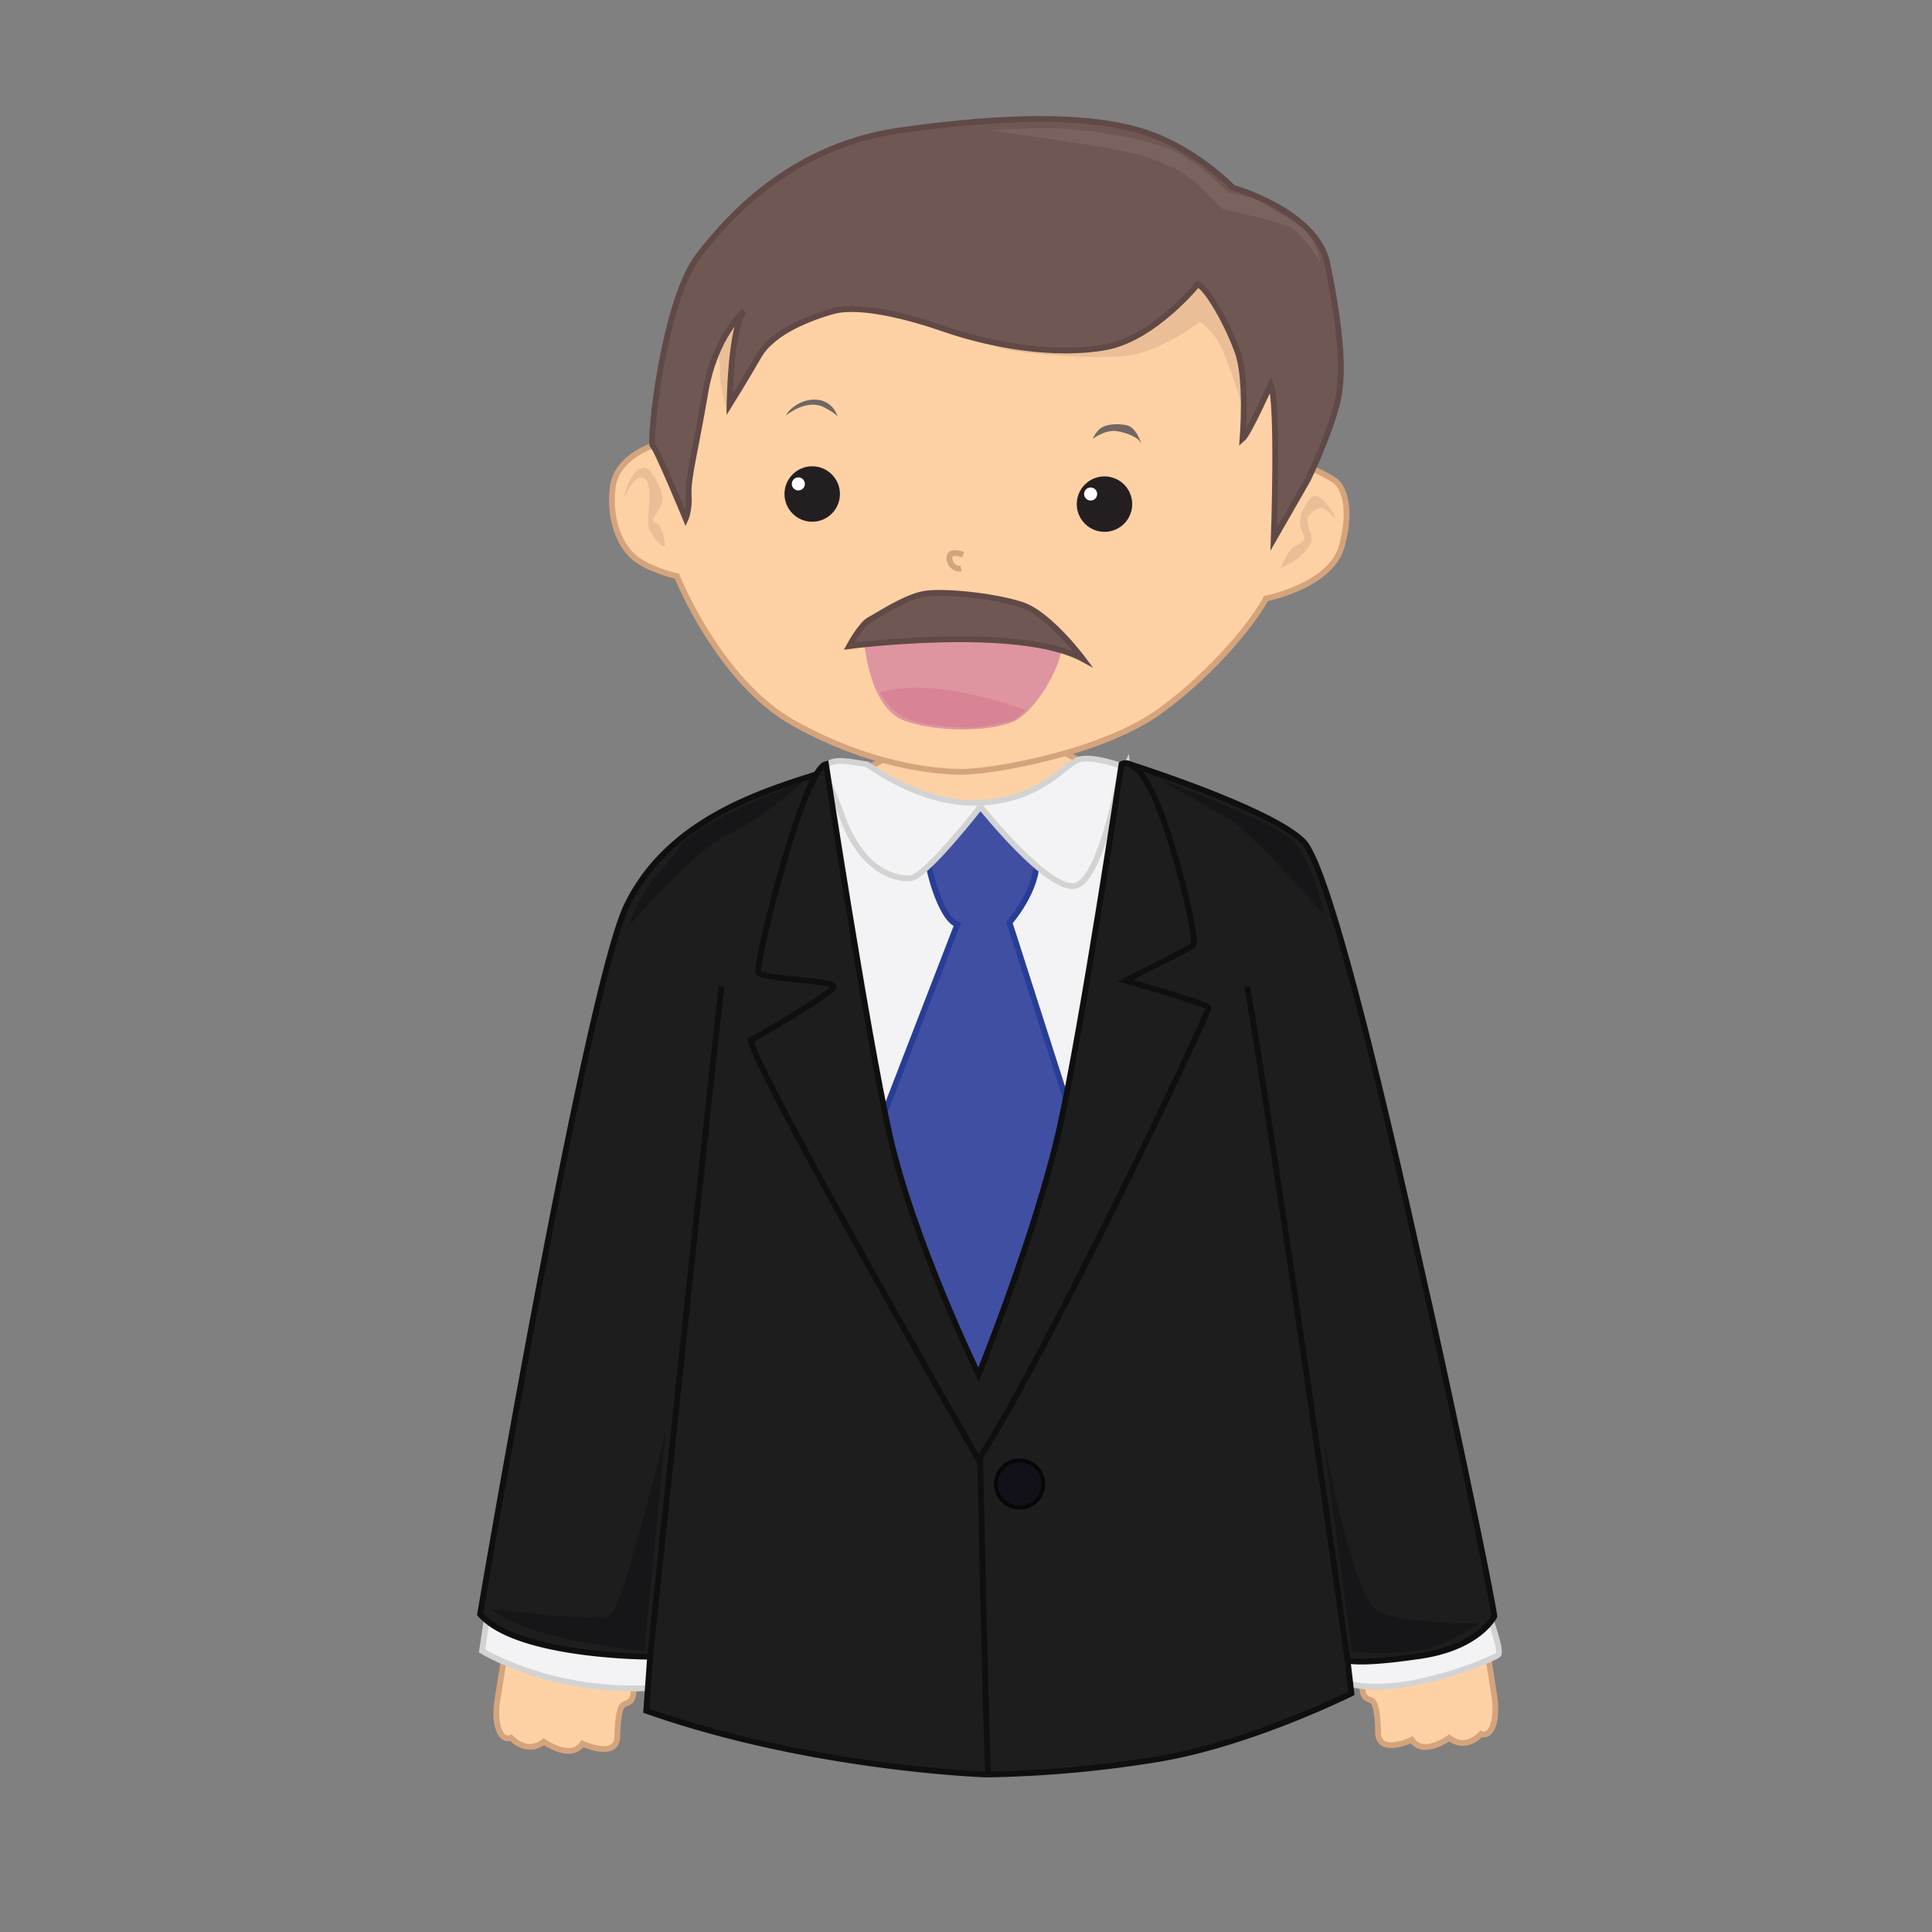 <svg id="Layer_2" data-name="Layer 2" xmlns="http://www.w3.org/2000/svg" viewBox="0 0 1000 1000"><rect x="0" y="0" width="1000" height="1000" fill="#808080" stroke="none"/><defs><style>.cls-1{fill:#fed1a5;stroke:#d6a47c;}.cls-1,.cls-10,.cls-2,.cls-3,.cls-4,.cls-5{stroke-miterlimit:10;}.cls-1,.cls-10,.cls-2,.cls-3,.cls-4{stroke-width:3px;}.cls-2{fill:#f3f3f5;stroke:#d3d3d3;}.cls-3{fill:#404fa2;stroke:#273d96;}.cls-4{fill:#1d1d1d;stroke:#0f0f0f;}.cls-5{fill:#121119;stroke:#07070a;stroke-width:2px;}.cls-6{fill:#161618;}.cls-7{fill:#de95a0;}.cls-8{fill:#706664;}.cls-9{fill:#eabf98;}.cls-10{fill:#6f5753;stroke:#604946;}.cls-11{fill:#7a635f;}.cls-12{fill:#d88494;}.cls-13{fill:#231f20;}.cls-14{fill:#fff;}</style></defs><title>president</title><path class="cls-1" d="M261.5,854.5s-2,13-4,25,1,22,7,20c0,0,8,9,17,2,0,0,14,10,20,1,0,0,17,8,18-3,0,0,0-15,3-17s7,0,5-16S275.5,837.5,261.5,854.5Z"/><path class="cls-1" d="M769.53,852.5s1.93,13,3.87,25-1,22-6.78,20c0,0-7.76,9-16.48,2,0,0-13.57,10-19.38,1,0,0-16.48,8-17.45-3,0,0,0-15-2.9-17s-6.79,0-4.85-16S756,835.5,769.53,852.5Z"/><path class="cls-2" d="M770.5,835.5s7,19,5,21-44,20-72,16l-12-2-1-22s42-3,43-4S770.5,835.5,770.5,835.5Z"/><path class="cls-2" d="M252.5,834.5l-3,20s37,23,91,19l4-32Z"/><path class="cls-1" d="M563.5,395.5c-6-2-19-9-26-15s-10-24-33-23-33,32-58,41,25,18,25,18,57,12,70,5S563.5,395.5,563.5,395.5Z"/><path class="cls-2" d="M423.5,404.5s7,146,29,180,84,59,108,21,21-174,23-185,0-25,0-25-13,28-28,30-60-2-78-4S423.5,404.5,423.5,404.5Z"/><path class="cls-3" d="M505.5,416.5s-24,26-25,28,6,31,15,34l-41,106,19,78,35,76,54-156-7-2-33-103s15-17,14-33S515.5,414.5,505.5,416.5Z"/><path class="cls-2" d="M448.5,395.5c1,0,27,21,58,20s44-19,51-22,23,3,23,3-10,59-24,62-49-41-49-41-28,36-36,37-26-4-36-33c-3.67-10.64-9-20.08-8-24C429.3,390.73,444.7,395.5,448.5,395.5Z"/><path class="cls-4" d="M336.5,857.5s-69,0-88-22c0,0,55-324,76-367s67-58,99-68l15,119,26,135,44,88,80-211-9.07-16.79,3.2-74,1.87-45.24s73,23,90,40,58,208,64,234,30,137,35,167c0,0-8,17-41,21,0,0-26,4-35,2l2,17s-52,26-100,34a605.82,605.82,0,0,1-89,8s-91-3-176-33Z"/><path class="cls-4" d="M697.5,859.5s-37-263-52-349"/><path class="cls-4" d="M336.5,857.5s33-315,37-347"/><path class="cls-4" d="M506.5,717.5s4,191,5,201"/><path class="cls-4" d="M427.5,395.5s21,138,33,192,46,124,46,124,30-74,42-128,32-188,32-188,7-5,17,17,23,75,20,77-35,18-35,18,42,12,43,14-87,186-119,234c0,0-114-198-118-217,0,0,44-25,43-28s-37-4-39-7S415.5,398.5,427.5,395.5Z"/><circle class="cls-5" cx="527.73" cy="768.12" r="12.22"/><path class="cls-6" d="M766.06,840s-18.15,12.79-33.17,14.62-33,.62-33,.62L685.13,746s15.12,77.18,26,86.31S766.06,840,766.06,840Z"/><path class="cls-6" d="M344.5,741.5l-11,113s-60-5-80-22c0,0,57,8,63,3S344.5,741.5,344.5,741.5Z"/><path class="cls-6" d="M415.5,404.5s-56,21-64,34-19,19-26,41c0,0,34-40,52-48S415.5,404.5,415.5,404.5Z"/><path class="cls-6" d="M600.5,403.5s57,21,68,31,17,39,17,39-39-44-50-50S600.5,403.5,600.5,403.5Z"/><path class="cls-1" d="M340.8,229.68s-21.67,5.54-23.68,22.68,4,31.24,12.59,37.29,20.66,8.56,20.66,8.56S372,352.64,410.84,374.3,482.9,399.5,498,399.5s72.57-9.57,102.8-31.75,49.89-48.88,54.42-57.95c0,0,33.77-6.55,39.31-27.21s.5-30.74-3.53-33.76-17.63-9.07-17.63-9.07L669.86,145l-93.23-33.26L426,115.29,377.59,140,349.87,212Z"/><path class="cls-7" d="M447.13,330.46s2,36.29,21.67,42.84,48.37,5,57.95-1S547.91,347.6,549.42,336s-35.27-10.59-35.27-10.59-36.79-3-48.38,0S447.13,330.46,447.13,330.46Z"/><path class="cls-8" d="M406.81,215.07s10.08-8.57,19.15-4.54c0,0,6.05,3,7.56,5,0,0-2-7.56-10.08-8.57S408.33,211.54,406.81,215.07Z"/><path class="cls-8" d="M565.55,227.16s6.55-5,12.59-4,10.59,3.53,11.6,5l1,1.51s-2.52-8.57-7.56-9.57-9.57-.51-12.59,1S565.55,227.16,565.55,227.16Z"/><path class="cls-1" d="M498.53,287.13s-6.55-2.52-7.06,1,3,7.06,6,6.05"/><path class="cls-9" d="M344.33,282.09s-1-7.56-3-10.08-5-1-2-5.54,5-8.07,2-14.62-6-11.59-10.58-9.07-8.06,13.61-7.56,14.11,4.54-11.08,9.58-9.57,3,14.11,3,16.12-1,8.57.51,11.09S341.81,284.1,344.33,282.09Z"/><path class="cls-9" d="M662.8,294.18s4-10.08,7.56-11.59,6-3,4-6.55-2-9.07,0-12.09,4-9.58,8.57-6.55S691,266.47,691,268s-4.53-6.05-8.06-5-6.55,4-6.05,7.56,3,7.56,1.51,10.58-3,4.54-5.54,7.05S662.8,294.18,662.8,294.18Z"/><path class="cls-9" d="M644.16,215.07c0-2.52-9.58-32.76-14.62-39.81s-8.56-8.57-8.56-8.57-20.66,16.13-39.31,17.64-54.92-1-65-4.54-25.2-16.12-25.2-16.12S600.32,141.5,600.82,141s39.31,1,39.31,1l14.61,24.19Z"/><path class="cls-9" d="M382.12,198.44l-6.05,14.11s-4-15.12-3.52-19.15S371,173.75,371,173.75s19.14-22.18,19.65-22.18,13.6,2.52,13.6,2.52Z"/><path class="cls-10" d="M354.91,268.48s-15-36.37-17.07-37.84,5.48-74.53,23.62-98.22,50.9-57.44,104.82-65,94.73-8.06,123,0,48.88,29.73,48.88,29.73,43.34,12.09,48.88,39.31,9.58,54.92,5,72.56-15.12,39.31-15.12,39.31l-17.63,30.73s2.51-70-1.52-80.12c0,0-11.59,25.7-14.61,28.22,0,0,2.52-30.74-2.52-44.85S625.51,150.06,620,147c0,0-22.68,28.22-47.87,32.75s-57.45-.5-83.65-9.57-46.87-12.1-57.45-9.07-30.74,10.08-38.3,23.18-15.11,25.19-15.11,25.19.5-40.31,7.56-48.37c0,0-15.12,12.6-20.16,42.33s-9.07,44.34-8.57,52.4S354.91,268.48,354.91,268.48Z"/><path class="cls-11" d="M636.1,100.17s-16.63-18.64-35.28-24.69-43.34-8.56-52.41-9.07-36.78,1-36.78,1S580.16,76.49,592.76,81,613.42,89.09,620,95.64l12.6,12.6s31.24,6.55,36.28,10.07,12.6,13.11,14.61,18.15c0,0-1.51-15.12-14.61-22.18S652.72,101.69,636.1,100.17Z"/><path class="cls-12" d="M455.44,358.43S461,369.52,472.07,373s30.74,4,33.76,3.53,17.64-3,19.15-4,6-5,6-5S483.16,349.36,455.44,358.43Z"/><path class="cls-10" d="M439.53,334.42s87.69-11.39,121,6.68c0,0-17.44-23.44-31.78-28.09s-39.93-7.26-50.06-5.67-24,11.08-28.53,13.41S439.53,334.42,439.53,334.42Z"/><circle class="cls-13" cx="420.4" cy="255.7" r="14.35"/><circle class="cls-14" cx="413.22" cy="250.47" r="3.38"/><circle class="cls-13" cx="571.68" cy="260.93" r="14.35"/><circle class="cls-14" cx="564.51" cy="255.7" r="3.38"/></svg>